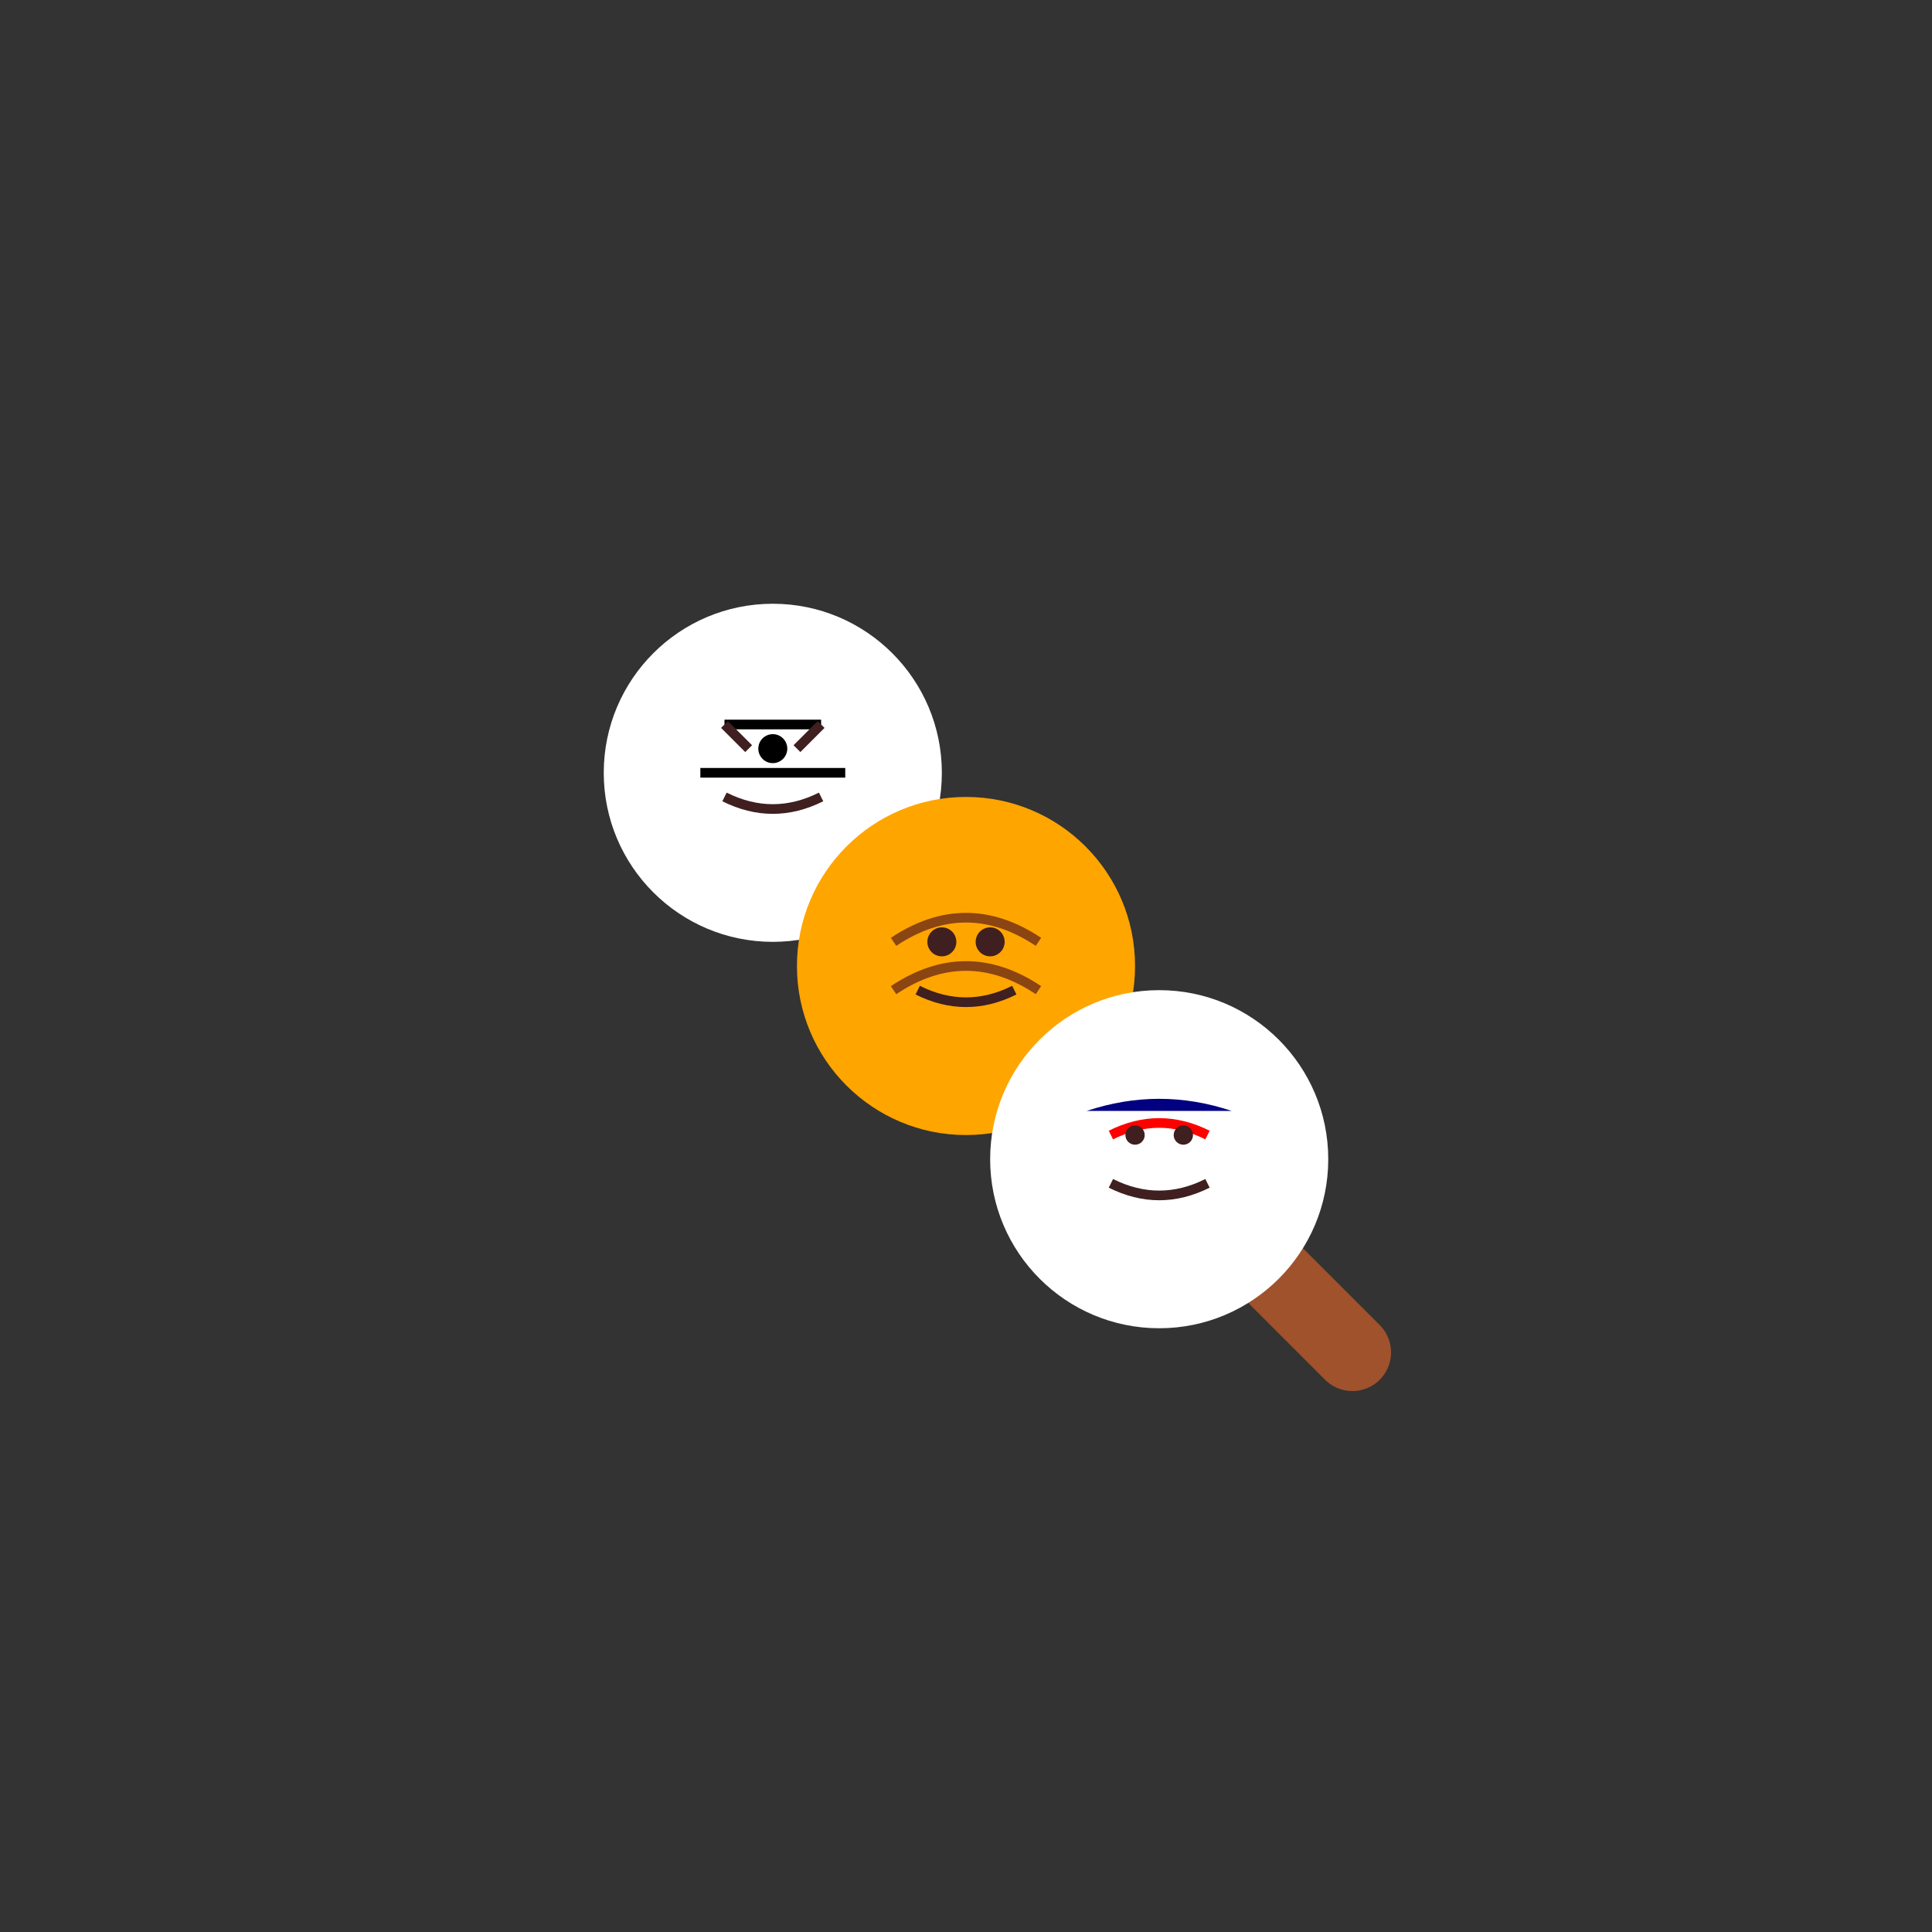 <?xml version="1.0" encoding="UTF-8"?>
<svg width="400" height="400" viewBox="0 0 400 400" fill="none" xmlns="http://www.w3.org/2000/svg">
    <rect x="0" y="0" width="400" height="400" fill="#333333" stroke="none"/>
    <!-- 대각선 막대와 손잡이 -->
    <path d="M160 160 L240 240" stroke="#A0522D" stroke-width="16" stroke-linecap="round"/>
    <path d="M240 240 L280 280" stroke="#A0522D" stroke-width="16" stroke-linecap="round"/>
    
    <!-- 상단 당고 (축구선수) -->
    <circle cx="160" cy="160" r="35" fill="#FFFFFF"/>
    <!-- 축구공 무늬 -->
    <path d="M150 150 L170 150" stroke="#000000" stroke-width="2"/>
    <path d="M145 160 L175 160" stroke="#000000" stroke-width="2"/>
    <circle cx="160" cy="155" r="3" fill="#000000"/>
    <!-- 열정적인 표정 -->
    <path d="M150 165 Q160 170 170 165" stroke="#3F1F1F" stroke-width="2"/>
    <path d="M155 155 L150 150" stroke="#3F1F1F" stroke-width="2"/>
    <path d="M165 155 L170 150" stroke="#3F1F1F" stroke-width="2"/>

    <!-- 중간 당고 (농구선수) -->
    <circle cx="200" cy="200" r="35" fill="#FFA500"/>
    <!-- 농구공 무늬 -->
    <path d="M185 195 Q200 185 215 195" stroke="#8B4513" stroke-width="2"/>
    <path d="M185 205 Q200 195 215 205" stroke="#8B4513" stroke-width="2"/>
    <!-- 자신감 있는 표정 -->
    <path d="M190 205 Q200 210 210 205" stroke="#3F1F1F" stroke-width="2"/>
    <circle cx="195" cy="195" r="3" fill="#3F1F1F"/>
    <circle cx="205" cy="195" r="3" fill="#3F1F1F"/>

    <!-- 하단 당고 (야구선수) -->
    <circle cx="240" cy="240" r="35" fill="#FFFFFF"/>
    <!-- 야구 모자 -->
    <path d="M225 230 Q240 225 255 230" fill="#000080"/>
    <!-- 야구 스티치 -->
    <path d="M230 235 Q240 230 250 235" stroke="#FF0000" stroke-width="2"/>
    <!-- 승리의 표정 -->
    <path d="M230 245 Q240 250 250 245" stroke="#3F1F1F" stroke-width="2"/>
    <circle cx="235" cy="235" r="2" fill="#3F1F1F"/>
    <circle cx="245" cy="235" r="2" fill="#3F1F1F"/>
</svg> 